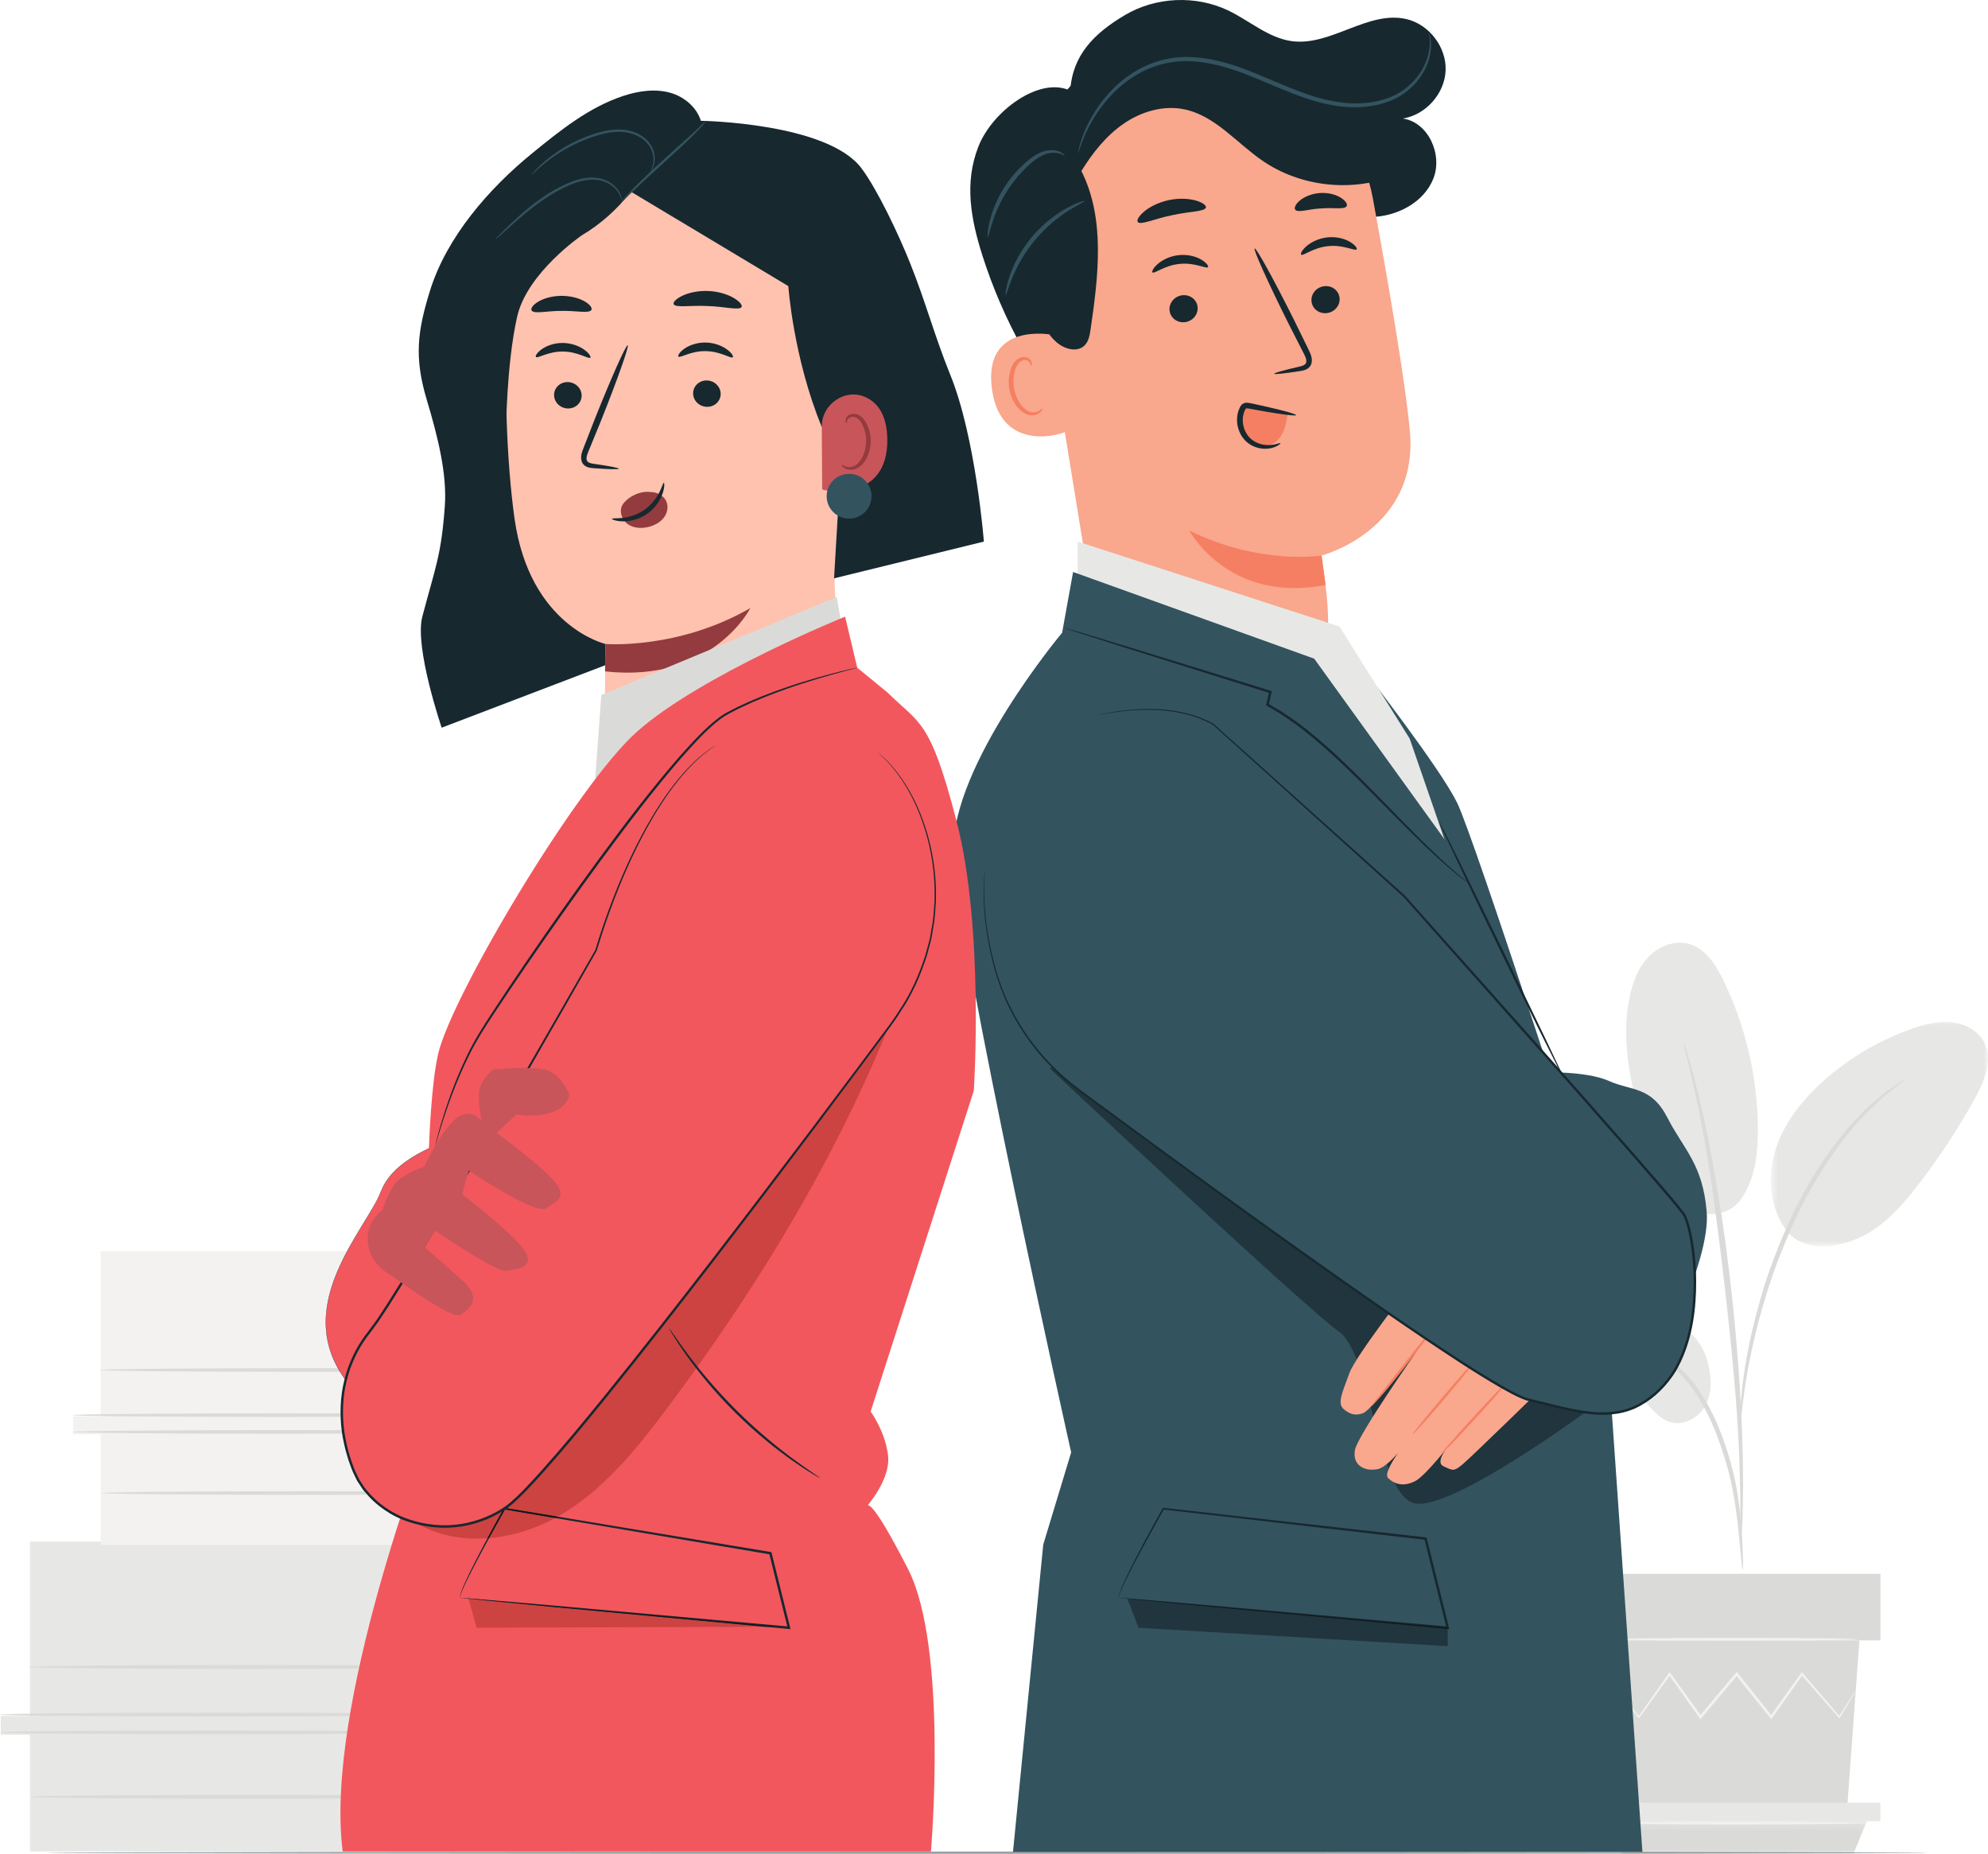 <svg width="222" height="207" viewBox="0 0 222 207" fill="none" xmlns="http://www.w3.org/2000/svg">
<path d="M83.406 41.372H78.899V24.746H83.406V41.372Z" fill="#DADBD8"/>
<path d="M88.224 17.252C88.224 17.342 86.106 17.415 83.493 17.415C80.88 17.415 78.762 17.342 78.762 17.252C78.762 17.16 80.88 17.088 83.493 17.088C86.106 17.088 88.224 17.16 88.224 17.252Z" fill="#DADBD8"/>
<path d="M88.224 15.835C88.224 15.926 86.106 15.999 83.493 15.999C80.88 15.999 78.762 15.926 78.762 15.835C78.762 15.746 80.88 15.672 83.493 15.672C86.106 15.672 88.224 15.746 88.224 15.835Z" fill="#DADBD8"/>
<path d="M3.342 172.114C3.342 172.466 3.342 191.575 3.342 191.575H0.085V193.686H3.342V206.711H64.215V194.86H59.706V192.278H64.215V188.406H66.219V186.646H63.84V172.114H3.342Z" fill="#E7E8E5"/>
<path d="M48.05 172.17V206.493H64.215V194.643H59.706V192.278L64.215 192.358V188.486L66.258 188.488L66.219 186.487L63.84 186.429V172.114L48.05 172.17Z" fill="#DADBD8"/>
<path d="M49.202 193.407C49.202 193.527 38.186 193.622 24.601 193.622C11.012 193.622 0 193.527 0 193.407C0 193.287 11.012 193.192 24.601 193.192C38.186 193.192 49.202 193.287 49.202 193.407Z" fill="#DADBD8"/>
<path d="M49.202 191.43C49.202 191.55 38.186 191.645 24.601 191.645C11.012 191.645 0 191.55 0 191.43C0 191.31 11.012 191.215 24.601 191.215C38.186 191.215 49.202 191.31 49.202 191.43Z" fill="#DADBD8"/>
<path d="M52.362 186.111C52.362 186.228 41.346 186.326 27.761 186.326C14.172 186.326 3.16 186.228 3.16 186.111C3.16 185.991 14.172 185.894 27.761 185.894C41.346 185.894 52.362 185.991 52.362 186.111Z" fill="#DADBD8"/>
<path d="M52.665 200.607C52.665 200.725 41.651 200.822 28.066 200.822C14.476 200.822 3.463 200.725 3.463 200.607C3.463 200.487 14.476 200.392 28.066 200.392C41.651 200.392 52.665 200.487 52.665 200.607Z" fill="#DADBD8"/>
<path d="M11.239 139.689C11.239 140.024 11.239 158.132 11.239 158.132H8.154V160.134H11.239V172.478H68.931V161.246H64.656V158.8H68.931V155.13H70.829V153.462H68.575V139.689H11.239Z" fill="#F3F2F1"/>
<path d="M53.612 139.745V172.271H68.931V161.041H64.657V158.8L68.931 158.877V155.207L70.867 155.209L70.83 153.311L68.575 153.257V139.689L53.612 139.745Z" fill="#DADBD8"/>
<path d="M54.702 159.869C54.702 159.982 44.264 160.073 31.388 160.073C18.509 160.073 8.071 159.982 8.071 159.869C8.071 159.757 18.509 159.664 31.388 159.664C44.264 159.664 54.702 159.757 54.702 159.869Z" fill="#DADBD8"/>
<path d="M54.702 157.996C54.702 158.109 44.264 158.2 31.388 158.2C18.509 158.2 8.071 158.109 8.071 157.996C8.071 157.884 18.509 157.791 31.388 157.791C44.264 157.791 54.702 157.884 54.702 157.996Z" fill="#DADBD8"/>
<path d="M57.698 152.953C57.698 153.067 47.258 153.158 34.384 153.158C21.503 153.158 11.068 153.067 11.068 152.953C11.068 152.842 21.503 152.751 34.384 152.751C47.258 152.751 57.698 152.842 57.698 152.953Z" fill="#DADBD8"/>
<path d="M57.986 166.693C57.986 166.807 47.546 166.898 34.672 166.898C21.791 166.898 11.354 166.807 11.354 166.693C11.354 166.58 21.791 166.489 34.672 166.489C47.546 166.489 57.986 166.58 57.986 166.693Z" fill="#DADBD8"/>
<path d="M187.251 147.725C184.098 146.1 180.382 145.889 176.878 146.466C174.996 146.776 173.034 147.338 171.753 148.748C170.473 150.16 170.23 152.641 171.7 153.853C172.576 154.574 173.797 154.684 174.932 154.671C177.674 154.638 180.718 154.156 182.908 155.804C184.158 156.743 184.989 158.304 186.485 158.767C187.946 159.217 189.597 158.357 190.372 157.04C191.147 155.724 191.172 154.078 190.811 152.593C190.811 152.593 190.43 149.36 187.251 147.725Z" fill="#E7E8E5"/>
<path d="M194.481 133.801C192.552 136.55 188.801 135.641 187.063 133.962C185.324 132.283 184.589 129.852 183.919 127.532C182.392 122.231 180.85 116.672 181.988 111.276C182.328 109.663 182.931 108.053 184.069 106.856C185.204 105.659 186.951 104.948 188.549 105.369C190.441 105.868 191.615 107.714 192.465 109.473C194.962 114.64 196.282 120.366 196.303 126.102C196.313 128.781 195.996 131.588 194.481 133.801Z" fill="#E7E8E5"/>
<mask id="mask0_1_5379" style="mask-type:alpha" maskUnits="userSpaceOnUse" x="197" y="113" width="25" height="27">
<path d="M197.699 113.734H222V139.139H197.699V113.734Z" fill="black"/>
</mask>
<g mask="url(#mask0_1_5379)">
<path d="M199.78 137.745C197.685 135.264 197.287 131.646 198.22 128.539C199.15 125.432 201.257 122.787 203.684 120.629C206.531 118.099 209.876 116.13 213.471 114.869C214.886 114.373 216.378 113.98 217.872 114.123C219.366 114.266 220.869 115.026 221.565 116.352C222.597 118.311 221.608 120.689 220.541 122.628C218.66 126.046 216.507 129.314 214.113 132.395C212.186 134.874 209.979 137.317 207.043 138.438C204.107 139.556 201.056 139.424 199.5 137.394" fill="#E7E8E5"/>
</g>
<path d="M194.612 175.275C194.575 175.277 194.517 174.831 194.438 174.024C194.349 173.117 194.237 171.974 194.104 170.615C193.945 169.18 193.735 167.475 193.335 165.614C192.938 163.76 192.314 161.75 191.514 159.712C190.685 157.686 189.674 155.846 188.493 154.372C187.32 152.891 185.956 151.822 184.674 151.204C183.395 150.574 182.249 150.317 181.458 150.204C180.658 150.123 180.21 150.061 180.21 150.024C180.21 149.989 180.658 149.982 181.48 150.005C182.293 150.059 183.486 150.266 184.833 150.875C186.184 151.473 187.631 152.56 188.862 154.072C190.103 155.575 191.149 157.456 191.993 159.519C192.807 161.593 193.422 163.623 193.802 165.519C194.181 167.411 194.355 169.135 194.469 170.582C194.577 172.029 194.618 173.202 194.639 174.014C194.655 174.822 194.647 175.273 194.612 175.275Z" fill="#DADBD8"/>
<path d="M194.376 172.652C194.357 172.65 194.347 172.451 194.343 172.071C194.345 171.637 194.345 171.087 194.347 170.413C194.351 168.976 194.351 166.894 194.272 164.322C194.146 159.18 193.702 153.646 192.844 145.846C192.034 138.51 190.944 129.974 189.794 124.423C189.547 123.16 189.299 122.023 189.067 121.03C188.843 120.032 188.652 119.174 188.47 118.477C188.31 117.824 188.182 117.29 188.08 116.866C187.997 116.496 187.962 116.3 187.979 116.294C187.995 116.29 188.066 116.476 188.182 116.838C188.308 117.255 188.468 117.78 188.663 118.425C188.876 119.114 189.096 119.97 189.346 120.962C189.608 121.952 189.881 123.085 190.153 124.346C191.288 129.376 192.494 136.406 193.358 144.225C194.218 152.044 194.604 159.162 194.639 164.316C194.668 166.892 194.614 168.98 194.548 170.419C194.506 171.093 194.473 171.641 194.446 172.075C194.417 172.453 194.394 172.652 194.376 172.652Z" fill="#DADBD8"/>
<path d="M194.343 158.922C194.305 158.922 194.312 158.306 194.355 157.192C194.417 156.077 194.571 154.469 194.886 152.499C195.217 150.534 195.683 148.198 196.415 145.664C196.732 144.504 197.476 141.727 199.281 137.576C201.655 131.95 204.884 127.352 207.694 124.506C208.351 123.749 209.086 123.203 209.673 122.67C209.977 122.413 210.245 122.157 210.518 121.954C210.794 121.766 211.049 121.591 211.285 121.427C212.211 120.797 212.727 120.464 212.748 120.493C212.831 120.606 210.678 121.87 207.957 124.756C205.251 127.636 202.111 132.203 199.753 137.781C198.439 140.805 197.523 143.503 196.873 145.794C196.123 148.306 195.623 150.615 195.246 152.561C194.888 154.512 194.68 156.104 194.554 157.206C194.452 158.312 194.378 158.924 194.343 158.922Z" fill="#DADBD8"/>
<path d="M207.642 183.14L206.264 201.986H181.994L180.616 183.14H207.642Z" fill="#DADBD8"/>
<path d="M209.986 175.711V183.14H177.722V175.711H209.986Z" fill="#DADBD8"/>
<path d="M209.986 201.267V203.326H178.254V201.267H209.986Z" fill="#E7E8E5"/>
<mask id="mask1_1_5379" style="mask-type:alpha" maskUnits="userSpaceOnUse" x="179" y="203" width="30" height="4">
<path d="M179.133 203.179H208.84V207H179.133V203.179Z" fill="black"/>
</mask>
<g mask="url(#mask1_1_5379)">
<path d="M206.985 206.95L208.471 203.326H179.41L181.143 206.95H206.985Z" fill="#DADBD8"/>
</g>
<path d="M181.068 189.301C181.062 189.305 181.099 189.363 181.18 189.472C181.275 189.6 181.395 189.758 181.543 189.952C181.887 190.392 182.361 190.998 182.956 191.757L183.018 191.837L183.08 191.755C183.969 190.529 185.156 188.889 186.553 186.962H186.352C187.386 188.42 188.538 190.047 189.773 191.792L189.881 191.943L189.999 191.802C191.261 190.303 192.633 188.676 194.057 186.987L193.822 186.985C193.891 187.072 193.97 187.169 194.044 187.264C195.302 188.838 196.52 190.359 197.67 191.8L197.793 191.951L197.905 191.794C199.133 190.055 200.283 188.432 201.326 186.965L201.127 186.973C202.812 188.889 204.241 190.514 205.34 191.763L205.414 191.848L205.472 191.753C206.026 190.82 206.469 190.078 206.79 189.541C206.929 189.301 207.041 189.106 207.128 188.951C207.203 188.817 207.24 188.747 207.232 188.743C207.225 188.738 207.178 188.802 207.091 188.929C206.993 189.077 206.869 189.264 206.716 189.495C206.38 190.024 205.914 190.752 205.331 191.666L205.464 191.656C204.384 190.392 202.975 188.749 201.318 186.807L201.212 186.685L201.119 186.818C200.07 188.279 198.908 189.894 197.666 191.625L197.898 191.618C196.75 190.177 195.536 188.652 194.28 187.076C194.204 186.981 194.129 186.884 194.059 186.797L193.943 186.652L193.824 186.793C192.405 188.486 191.039 190.115 189.78 191.616L190.007 191.627C188.76 189.89 187.595 188.271 186.553 186.82L186.452 186.679L186.352 186.82C184.984 188.769 183.824 190.425 182.954 191.664L183.078 191.66C182.458 190.92 181.965 190.33 181.607 189.902C181.447 189.716 181.317 189.567 181.213 189.448C181.122 189.346 181.072 189.295 181.068 189.301Z" fill="#F3F2F1"/>
<path d="M180.279 183.016C180.279 183.098 186.358 183.167 193.86 183.167C201.361 183.167 207.439 183.098 207.439 183.016C207.439 182.933 201.361 182.865 193.86 182.865C186.358 182.865 180.279 182.933 180.279 183.016Z" fill="#F3F2F1"/>
<path d="M179.052 203.529C179.052 203.611 185.662 203.68 193.812 203.68C201.964 203.68 208.572 203.611 208.572 203.529C208.572 203.444 201.964 203.378 193.812 203.378C185.662 203.378 179.052 203.444 179.052 203.529Z" fill="#F3F2F1"/>
<mask id="mask2_1_5379" style="mask-type:alpha" maskUnits="userSpaceOnUse" x="5" y="206" width="211" height="1">
<path d="M5.135 206.355H215.736V207H5.135V206.355Z" fill="black"/>
</mask>
<g mask="url(#mask2_1_5379)">
<path d="M215.309 206.864C215.309 206.938 168.264 207 110.245 207C52.205 207 5.17 206.938 5.17 206.864C5.17 206.787 52.205 206.725 110.245 206.725C168.264 206.725 215.309 206.787 215.309 206.864Z" fill="#17282F"/>
</g>
<path d="M119.518 10.131C119.746 6.154 122.197 3.708 125.631 1.678C129.067 -0.355 133.52 -0.555 137.125 1.157C139.537 2.302 141.647 4.258 144.295 4.599C148.657 5.159 152.785 1.128 157.066 2.134C159.598 2.732 161.53 5.26 161.432 7.855C161.335 10.45 159.221 12.829 156.65 13.232C159.505 13.646 161.121 17.249 160.067 19.931C159.01 22.61 156.013 24.165 153.127 24.227C150.242 24.289 147.47 23.115 144.973 21.67C142.478 20.224 140.147 18.486 137.544 17.243C134.941 16.001 131.947 15.273 129.158 16.015C125.382 17.016 122.707 20.574 121.723 24.345C120.738 28.118 121.163 32.102 121.748 35.956C122.336 39.809 123.08 43.696 122.713 47.577C122.67 48.033 122.568 48.554 122.166 48.776C121.586 49.094 120.921 48.548 120.494 48.042C115.67 42.338 111.986 35.676 109.716 28.562C108.399 24.432 107.671 20.41 109.254 16.373C110.835 12.333 116.165 8.49 119.518 10.131Z" fill="#17282F"/>
<path d="M115.842 29.352L122.224 68.644C123.416 75.979 128.196 83.07 139.736 80.662C149.591 77.817 148.86 70.744 147.575 62.024C147.575 62.024 147.608 62.361 147.575 62.024C147.575 62.024 158.417 59.21 157.445 48.209C156.977 42.894 155.116 32.025 153.319 22.209C151.39 11.669 141.659 4.382 130.973 5.455L129.91 5.56C118.521 7.377 113.705 18.043 115.842 29.352Z" fill="#F9A78D"/>
<path d="M147.575 62.024C147.575 62.024 140.677 63.126 132.813 59.233C132.813 59.233 137.136 67.405 148.025 65.313L147.575 62.024Z" fill="#F57F62"/>
<path d="M149.583 33.214C149.697 34.039 149.088 34.816 148.226 34.949C147.366 35.081 146.576 34.523 146.463 33.698C146.351 32.871 146.958 32.094 147.82 31.961C148.68 31.827 149.471 32.389 149.583 33.214Z" fill="#17282F"/>
<path d="M151.496 27.839C151.322 28.064 150.043 27.303 148.35 27.477C146.659 27.628 145.505 28.62 145.3 28.432C145.201 28.349 145.362 27.961 145.864 27.514C146.357 27.07 147.225 26.598 148.28 26.497C149.335 26.396 150.261 26.693 150.81 27.038C151.37 27.386 151.585 27.737 151.496 27.839Z" fill="#17282F"/>
<path d="M133.729 34.225C133.843 35.052 133.236 35.827 132.374 35.96C131.514 36.094 130.722 35.534 130.61 34.709C130.498 33.884 131.105 33.107 131.965 32.972C132.827 32.84 133.617 33.4 133.729 34.225Z" fill="#17282F"/>
<path d="M134.895 29.824C134.721 30.047 133.439 29.288 131.75 29.462C130.057 29.611 128.903 30.603 128.698 30.415C128.598 30.334 128.758 29.944 129.261 29.497C129.754 29.052 130.625 28.581 131.679 28.48C132.732 28.381 133.658 28.678 134.21 29.023C134.767 29.369 134.982 29.722 134.895 29.824Z" fill="#17282F"/>
<path d="M142.299 41.728C142.281 41.631 143.315 41.345 144.997 40.957C145.424 40.868 145.826 40.742 145.868 40.44C145.938 40.119 145.71 39.673 145.451 39.191C144.939 38.188 144.405 37.138 143.843 36.036C141.597 31.542 139.925 27.826 140.107 27.74C140.289 27.651 142.258 31.221 144.502 35.718C145.045 36.828 145.565 37.885 146.061 38.898C146.272 39.371 146.61 39.898 146.454 40.566C146.371 40.901 146.077 41.166 145.808 41.269C145.54 41.38 145.296 41.41 145.085 41.443C143.379 41.707 142.316 41.823 142.299 41.728Z" fill="#17282F"/>
<path d="M134.666 23.162C134.545 23.638 132.834 23.59 130.874 24.029C128.903 24.428 127.359 25.168 127.054 24.783C126.918 24.597 127.154 24.138 127.757 23.628C128.354 23.119 129.334 22.596 130.513 22.344C131.692 22.094 132.801 22.174 133.555 22.393C134.313 22.615 134.715 22.937 134.666 23.162Z" fill="#17282F"/>
<path d="M150.383 23.015C150.124 23.429 148.918 23.148 147.515 23.27C146.106 23.342 144.952 23.787 144.639 23.415C144.498 23.23 144.645 22.827 145.128 22.412C145.602 22 146.429 21.618 147.395 21.552C148.361 21.486 149.231 21.748 149.757 22.093C150.292 22.437 150.495 22.815 150.383 23.015Z" fill="#17282F"/>
<path d="M117.56 37.396C117.365 37.332 109.77 35.922 110.767 43.408C111.764 50.895 119.093 48.352 119.076 48.135C119.062 47.92 117.56 37.396 117.56 37.396Z" fill="#F9A78D"/>
<path d="M116.407 45.602C116.37 45.583 116.287 45.712 116.08 45.842C115.879 45.97 115.516 46.086 115.106 45.993C114.275 45.807 113.44 44.639 113.225 43.295C113.115 42.617 113.171 41.949 113.341 41.378C113.498 40.801 113.801 40.371 114.19 40.247C114.576 40.103 114.891 40.305 115.009 40.504C115.137 40.698 115.11 40.855 115.152 40.861C115.177 40.878 115.297 40.715 115.195 40.415C115.143 40.27 115.031 40.105 114.837 39.985C114.638 39.863 114.362 39.822 114.089 39.89C113.515 40.005 113.065 40.605 112.878 41.231C112.659 41.862 112.578 42.617 112.702 43.377C112.951 44.88 113.915 46.189 115.04 46.359C115.587 46.425 116.005 46.208 116.208 46.001C116.418 45.786 116.434 45.612 116.407 45.602Z" fill="#F57F62"/>
<path d="M152.42 11.967C151.222 9.906 149.303 8.355 147.262 7.117C142.865 4.448 137.654 3.034 132.525 3.468C127.398 3.904 122.394 6.255 119.047 10.156C116.37 13.278 114.82 17.276 114.323 21.355C113.83 25.432 114.352 29.594 115.479 33.545C115.974 35.28 116.642 37.064 118.015 38.236C118.873 38.97 120.26 39.369 121.082 38.598C121.567 38.143 121.687 37.434 121.785 36.776C122.649 30.835 123.449 24.461 120.759 19.09C122.008 17.074 123.511 15.164 125.465 13.816C127.421 12.468 129.881 11.729 132.21 12.197C135.67 12.889 138.066 15.941 140.973 17.938C145.128 20.793 150.7 21.469 155.421 19.695L152.42 11.967Z" fill="#17282F"/>
<path d="M143.789 46.288C143.667 46.993 143.543 47.709 143.228 48.352C142.911 48.993 142.37 49.563 141.676 49.741C140.936 49.933 140.124 49.642 139.579 49.111C139.03 48.577 138.727 47.835 138.605 47.082C138.493 46.402 138.634 45.534 139.289 45.313C139.56 45.222 139.858 45.273 140.14 45.323C141.417 45.554 142.693 45.784 143.97 46.016" fill="#F57F62"/>
<path d="M142.987 49.478C142.946 49.371 142.237 49.846 141.056 49.64C140.484 49.536 139.819 49.239 139.363 48.647C138.909 48.062 138.661 47.194 138.833 46.352C138.872 46.144 138.951 45.943 139.032 45.763C139.139 45.587 139.116 45.6 139.272 45.59C139.425 45.6 139.68 45.66 139.885 45.693C140.099 45.732 140.308 45.772 140.513 45.809C141.332 45.956 142.073 46.08 142.695 46.173C143.941 46.363 144.72 46.437 144.736 46.35C144.755 46.264 144.007 46.032 142.784 45.728C142.173 45.577 141.441 45.408 140.629 45.228C140.426 45.182 140.217 45.139 140.005 45.091C139.782 45.05 139.606 44.992 139.305 44.961C139.16 44.951 138.959 44.971 138.785 45.087C138.615 45.201 138.524 45.352 138.46 45.474C138.346 45.716 138.252 45.962 138.203 46.224C137.991 47.275 138.315 48.316 138.901 49.019C139.502 49.735 140.333 50.035 140.996 50.088C141.671 50.152 142.208 49.991 142.538 49.83C142.869 49.664 143.008 49.511 142.987 49.478Z" fill="#17282F"/>
<path d="M159.579 3.664C159.596 3.66 159.646 3.827 159.727 4.156C159.778 4.487 159.857 4.989 159.776 5.632C159.654 6.9 158.912 8.791 157.056 10.232C155.209 11.694 152.289 12.281 149.283 11.822C146.235 11.407 143.188 9.947 140.003 8.638C136.835 7.33 133.553 6.447 130.625 6.982C127.697 7.479 125.428 9.159 123.934 10.803C122.419 12.463 121.569 14.115 121.076 15.269C120.595 16.437 120.427 17.121 120.378 17.109C120.363 17.105 120.394 16.931 120.473 16.604C120.539 16.273 120.691 15.804 120.898 15.198C121.343 14.009 122.158 12.304 123.677 10.571C125.171 8.86 127.489 7.084 130.546 6.538C133.609 5.955 136.993 6.865 140.188 8.184C143.4 9.505 146.396 10.952 149.349 11.376C152.269 11.845 155.066 11.309 156.844 9.955C158.647 8.616 159.412 6.823 159.588 5.608C159.776 4.365 159.513 3.67 159.579 3.664Z" fill="#33535F"/>
<path d="M110.307 26.472C110.253 26.466 110.255 25.656 110.599 24.403C110.928 23.152 111.643 21.465 112.876 19.894C113.483 19.106 114.165 18.438 114.828 17.888C115.491 17.336 116.213 16.931 116.886 16.809C117.559 16.683 118.121 16.817 118.453 16.987C118.79 17.161 118.915 17.334 118.896 17.355C118.875 17.427 118.177 16.838 116.963 17.148C115.782 17.45 114.457 18.715 113.262 20.196C112.076 21.709 111.337 23.311 110.931 24.504C110.51 25.699 110.388 26.485 110.307 26.472Z" fill="#33535F"/>
<path d="M112.294 32.953C112.242 32.943 112.311 32.133 112.721 30.89C113.125 29.652 113.937 28 115.224 26.46C116.517 24.924 118.001 23.834 119.153 23.218C120.305 22.596 121.093 22.385 121.111 22.434C121.142 22.511 120.409 22.834 119.329 23.516C118.25 24.194 116.853 25.288 115.601 26.774C114.356 28.267 113.525 29.832 113.046 31.012C112.563 32.193 112.375 32.97 112.294 32.953Z" fill="#33535F"/>
<path d="M152.723 75.35C152.723 75.35 160.769 85.706 162.704 89.597C164.638 93.488 178.515 136.472 178.515 136.472L172.498 138.994L152.723 75.35Z" fill="#33535F"/>
<path d="M120.343 65.654V60.465L149.583 69.948L157.416 82.458L163.454 99.928L146.527 74.55L120.343 65.654Z" fill="#E7E8E5"/>
<path d="M118.606 70.645C118.606 70.645 106.2 85.452 106.469 95.076C106.732 104.555 119.617 162.155 119.617 162.155L116.499 172.449L113.121 206.756H183.408L178.515 136.472C177.734 136.424 163.104 96.19 163.104 96.19L146.757 73.539L119.833 63.86L118.606 70.645Z" fill="#33535F"/>
<path d="M172.166 119.73C172.166 119.73 177.083 119.535 179.651 120.679C182.216 121.822 184.388 121.251 186.205 124.795C188.02 128.339 190.142 129.939 190.588 135.312C191.033 140.685 185.217 153.127 181.377 154.876C177.537 156.625 172.166 119.73 172.166 119.73Z" fill="#33535F"/>
<path d="M158.473 167.891C158.405 167.891 158.338 167.888 158.276 167.884C153.773 167.576 153.232 151.299 149.575 148.725C145.92 146.154 117.185 119.242 117.185 119.242L134.139 116.796L177.369 157.427C177.369 157.427 163.187 167.891 158.473 167.891Z" fill="#20353D"/>
<path d="M157.65 143.338C157.65 143.338 151.401 151.318 150.684 153.317C149.969 155.316 149.275 156.646 150.037 157.313C150.802 157.979 151.465 158.06 152.227 157.77C153.247 157.382 158.27 150.77 158.27 150.77C158.27 150.77 151.608 160.251 151.305 161.887C151.001 163.532 152.306 164.316 153.833 164.028C155.361 163.743 158.27 159.459 158.27 159.459C158.27 159.459 154.148 164.221 155.017 165.029C155.887 165.84 156.888 165.935 158.034 165.362C159.18 164.791 162.089 161.031 162.089 161.031C162.089 161.031 160.085 163.173 161.183 163.696C162.282 164.221 162.375 164.277 163.33 163.487C164.285 162.697 172.709 154.469 172.709 154.469L167.388 150.84L157.65 143.338Z" fill="#F9A78D"/>
<path d="M160.214 148.213C160.243 148.24 159.855 148.74 159.231 149.55C158.558 150.427 157.721 151.514 156.794 152.716C155.837 153.95 154.94 155.048 154.264 155.819C153.591 156.59 153.145 157.041 153.116 157.018C153.087 156.991 153.481 156.495 154.115 155.693C154.797 154.822 155.642 153.741 156.577 152.546C157.534 151.314 158.415 150.206 159.08 149.426C159.743 148.647 160.184 148.19 160.214 148.213Z" fill="#F57F62"/>
<path d="M164.638 152.035C164.696 152.085 163.204 153.937 161.306 156.172C159.408 158.409 157.822 160.181 157.764 160.131C157.706 160.082 159.196 158.229 161.094 155.994C162.992 153.76 164.58 151.988 164.638 152.035Z" fill="#F57F62"/>
<path d="M168.187 154.432C168.243 154.483 166.681 156.278 164.696 158.44C162.711 160.603 161.057 162.315 161.001 162.263C160.945 162.211 162.507 160.417 164.493 158.254C166.476 156.092 168.131 154.38 168.187 154.432Z" fill="#F57F62"/>
<path d="M122.409 79.861C126.443 79.007 131.572 78.652 135.472 80.858L156.794 100.048C156.794 100.048 186.843 133.685 188.024 135.56C189.206 137.435 190.789 148.504 186.234 154.146C181.682 159.786 176.571 157.617 170.726 156.288C166.103 155.236 133.791 131.549 120.508 121.71C115.916 118.309 112.545 113.49 111.067 107.976C110.183 104.67 109.598 100.835 109.998 97.04" fill="#33535F"/>
<path d="M109.998 97.04C109.998 97.04 109.992 97.228 109.963 97.592C109.938 97.958 109.909 98.501 109.901 99.215C109.892 100.639 109.996 102.752 110.526 105.411C110.798 106.736 111.146 108.206 111.693 109.759C112.236 111.313 113.009 112.936 114.018 114.574C115.04 116.201 116.312 117.832 117.878 119.349C119.422 120.896 121.343 122.194 123.289 123.645C131.116 129.399 140.449 136.232 150.959 143.613C153.589 145.455 156.295 147.328 159.082 149.205C161.873 151.074 164.731 152.98 167.75 154.727C168.51 155.149 169.273 155.585 170.077 155.918C170.473 156.092 170.883 156.189 171.322 156.29L172.62 156.602C174.344 157.03 176.082 157.471 177.866 157.638C179.636 157.791 181.499 157.595 183.072 156.693C184.645 155.825 185.967 154.471 186.92 152.92C188.451 150.274 189.015 147.2 189.116 144.223C189.172 142.726 189.114 141.231 188.934 139.763C188.843 139.029 188.723 138.303 188.567 137.586C188.385 136.885 188.234 136.145 187.854 135.56C186.982 134.417 186 133.313 185.067 132.215C184.118 131.123 183.177 130.038 182.245 128.963C180.365 126.823 178.517 124.718 176.704 122.653C169.406 114.429 162.665 106.831 156.711 100.122L156.722 100.131C147.909 92.175 140.642 85.613 135.428 80.908L135.438 80.916C133.546 79.855 131.619 79.483 129.978 79.326C128.326 79.181 126.922 79.262 125.8 79.363C124.677 79.473 123.83 79.613 123.264 79.71C122.984 79.762 122.773 79.799 122.624 79.828C122.481 79.853 122.408 79.862 122.408 79.862C122.408 79.862 122.692 79.791 123.258 79.675C123.822 79.568 124.667 79.415 125.792 79.295C126.917 79.181 128.324 79.09 129.986 79.225C131.638 79.374 133.584 79.737 135.505 80.802L135.511 80.804L135.515 80.81C140.743 85.501 148.029 92.039 156.867 99.967L156.875 99.975C162.855 106.662 169.617 114.243 176.899 122.481C178.714 124.547 180.564 126.649 182.446 128.789C183.38 129.864 184.321 130.948 185.27 132.039C186.213 133.147 187.175 134.22 188.082 135.411C188.196 135.56 188.26 135.75 188.352 135.916C188.426 136.091 188.478 136.269 188.542 136.447C188.662 136.803 188.741 137.164 188.834 137.526C188.992 138.254 189.114 138.99 189.205 139.73C189.39 141.214 189.448 142.72 189.392 144.231C189.288 147.239 188.723 150.35 187.156 153.063C186.174 154.659 184.835 156.032 183.202 156.933C181.576 157.868 179.644 158.068 177.844 157.913C176.026 157.741 174.277 157.293 172.553 156.867L171.26 156.555C170.84 156.458 170.386 156.35 169.973 156.168C169.147 155.825 168.382 155.387 167.615 154.961C164.584 153.205 161.728 151.295 158.935 149.422C156.146 147.543 153.441 145.666 150.812 143.821C140.308 136.426 130.985 129.575 123.173 123.803C121.235 122.349 119.308 121.038 117.756 119.475C116.183 117.943 114.907 116.296 113.887 114.654C112.878 113.004 112.107 111.369 111.569 109.802C111.026 108.237 110.686 106.763 110.421 105.431C109.907 102.76 109.82 100.641 109.845 99.213C109.88 97.784 109.998 97.04 109.998 97.04Z" fill="#17282F"/>
<path d="M164.057 98.654C164.053 98.659 164.012 98.634 163.935 98.578C163.846 98.512 163.734 98.429 163.597 98.326C163.305 98.096 162.851 97.786 162.321 97.323C161.225 96.434 159.72 95.053 157.922 93.289C156.123 91.526 154.045 89.365 151.682 87.025C150.491 85.863 149.241 84.643 147.88 83.457C146.523 82.264 145.076 81.071 143.476 80.023C142.832 79.558 142.132 79.202 141.477 78.805L141.386 78.749L141.406 78.652C141.518 78.17 141.626 77.695 141.732 77.23L141.825 77.389C135.351 75.356 129.628 73.558 125.498 72.261C123.461 71.61 121.82 71.083 120.664 70.715C120.115 70.533 119.682 70.388 119.367 70.285C119.23 70.237 119.12 70.198 119.031 70.167C118.956 70.14 118.919 70.124 118.919 70.12C118.921 70.116 118.96 70.124 119.039 70.142C119.13 70.167 119.242 70.198 119.381 70.236C119.7 70.329 120.137 70.457 120.695 70.62C121.855 70.972 123.505 71.47 125.552 72.088C129.688 73.364 135.422 75.129 141.906 77.128L142.028 77.165L141.999 77.29C141.893 77.755 141.786 78.23 141.676 78.712L141.607 78.561C142.268 78.964 142.981 79.324 143.63 79.791C145.244 80.852 146.699 82.053 148.058 83.254C149.426 84.449 150.673 85.677 151.861 86.843C154.217 89.198 156.281 91.373 158.061 93.151C159.839 94.931 161.318 96.331 162.389 97.242C162.909 97.716 163.351 98.038 163.631 98.282C163.761 98.394 163.869 98.483 163.954 98.555C164.024 98.617 164.06 98.652 164.057 98.654Z" fill="#17282F"/>
<path d="M174.609 120.321C174.599 120.356 174.377 119.947 174.01 119.238C173.631 118.487 173.111 117.458 172.475 116.197C171.19 113.623 169.439 110.056 167.52 106.11C165.603 102.161 163.883 98.58 162.653 95.979C162.054 94.702 161.565 93.655 161.208 92.895C161.053 92.549 160.929 92.27 160.829 92.049C160.744 91.855 160.705 91.751 160.713 91.747C160.723 91.743 160.779 91.838 160.879 92.026C160.991 92.239 161.132 92.512 161.306 92.847C161.681 93.6 162.197 94.633 162.829 95.894C164.107 98.508 165.846 102.062 167.769 105.99C169.669 109.928 171.387 113.492 172.649 116.112C173.254 117.387 173.747 118.431 174.106 119.19C174.443 119.914 174.632 120.338 174.609 120.321Z" fill="#17282F"/>
<path d="M124.937 178.383C124.941 178.379 125.005 178.383 125.127 178.391C125.264 178.399 125.446 178.412 125.676 178.43C126.168 178.47 126.872 178.527 127.776 178.6C129.607 178.759 132.245 178.984 135.532 179.268C142.111 179.855 151.276 180.671 161.679 181.598L161.534 181.765C160.991 179.582 160.423 177.297 159.845 174.969C159.58 173.903 159.318 172.846 159.061 171.812L159.18 171.918C147.495 170.564 137.111 169.362 129.9 168.527L129.991 168.482C128.271 171.521 126.947 173.975 126.08 175.681C125.649 176.532 125.334 177.2 125.148 177.663C125.053 177.893 124.991 178.07 124.964 178.195C124.928 178.319 124.945 178.376 124.937 178.383C124.918 178.391 124.91 178.108 125.1 177.645C125.272 177.173 125.573 176.497 125.991 175.635C126.831 173.913 128.132 171.446 129.831 168.391L129.86 168.339L129.922 168.345C137.136 169.158 147.521 170.328 159.211 171.643L159.306 171.655L159.329 171.748C159.586 172.78 159.849 173.836 160.112 174.903C160.69 177.231 161.256 179.516 161.799 181.701L161.844 181.887L161.654 181.868C151.227 180.895 142.036 180.039 135.441 179.423C132.169 179.106 129.541 178.854 127.715 178.678C126.824 178.587 126.13 178.517 125.645 178.467C125.419 178.443 125.243 178.424 125.113 178.41C124.993 178.395 124.935 178.387 124.937 178.383Z" fill="#17282F"/>
<path d="M161.666 183.787L127.145 181.732L125.898 178.494C126.362 178.54 126.969 178.602 127.715 178.678C129.541 178.854 132.168 179.106 135.44 179.422C142.036 180.039 151.226 180.894 161.654 181.868H161.666V183.787Z" fill="#20353D"/>
<path d="M161.666 181.868H161.654C151.227 180.895 142.036 180.039 135.441 179.423C132.169 179.106 129.541 178.854 127.715 178.678C126.97 178.602 126.362 178.54 125.898 178.494L125.89 178.469L161.666 181.732V181.868Z" fill="#0F191D"/>
<path d="M78.424 14.349C78.318 12.507 76.785 10.964 75.024 10.411C73.26 9.856 71.333 10.136 69.58 10.716C65.755 11.982 62.541 14.576 59.418 17.121C54.575 21.066 49.873 26.483 48.023 32.441C46.63 36.929 46.226 39.861 47.656 44.633C48.924 48.854 49.925 52.95 49.675 56.479C49.277 62.063 48.597 63.376 47.159 68.855C46.262 72.282 49.322 81.243 49.322 81.243L68.679 73.854C75.589 70.614 90.466 64.569 90.466 64.569L78.424 14.349Z" fill="#17282F"/>
<path d="M67.541 79.83C67.57 75.135 67.618 71.865 67.614 71.898C67.614 71.898 59.163 69.952 57.462 57.926C56.614 51.943 56.173 42.435 56.815 34.448C57.393 27.26 62.325 18.513 69.497 19.393L91.841 25.439C94.022 25.705 94.751 27.56 94.67 29.749L94.834 30.777L93.197 65.112L93.901 79.717C93.615 86.242 87.146 92.173 80.606 92.473C73.37 92.803 67.495 87.058 67.541 79.83Z" fill="#FEC2AF"/>
<path d="M61.876 44.023C61.832 44.835 62.485 45.54 63.335 45.6C64.182 45.662 64.905 45.054 64.949 44.242C64.99 43.429 64.338 42.722 63.49 42.662C62.641 42.602 61.917 43.212 61.876 44.023Z" fill="#17282F"/>
<path d="M59.847 39.855C60.033 40.059 61.217 39.216 62.877 39.249C64.534 39.259 65.738 40.132 65.921 39.931C66.012 39.844 65.823 39.478 65.299 39.084C64.783 38.691 63.9 38.302 62.866 38.29C61.832 38.277 60.958 38.643 60.45 39.023C59.934 39.404 59.754 39.764 59.847 39.855Z" fill="#17282F"/>
<path d="M77.402 43.841C77.359 44.653 78.014 45.358 78.863 45.418C79.711 45.478 80.432 44.87 80.475 44.058C80.519 43.247 79.864 42.54 79.017 42.48C78.169 42.42 77.446 43.03 77.402 43.841Z" fill="#17282F"/>
<path d="M75.759 39.809C75.948 40.012 77.133 39.17 78.791 39.203C80.449 39.212 81.65 40.084 81.835 39.886C81.924 39.797 81.737 39.431 81.213 39.036C80.697 38.643 79.814 38.256 78.781 38.242C77.746 38.232 76.87 38.595 76.364 38.974C75.848 39.356 75.668 39.716 75.759 39.809Z" fill="#17282F"/>
<path d="M69.097 52.33C69.108 52.234 68.08 52.04 66.412 51.798C65.989 51.746 65.589 51.656 65.523 51.366C65.427 51.058 65.614 50.605 65.827 50.117C66.242 49.102 66.679 48.038 67.135 46.921C68.954 42.367 70.278 38.62 70.094 38.55C69.909 38.478 68.287 42.11 66.468 46.663C66.028 47.785 65.61 48.856 65.212 49.882C65.042 50.359 64.758 50.899 64.963 51.536C65.071 51.854 65.378 52.088 65.649 52.166C65.918 52.253 66.157 52.261 66.366 52.278C68.047 52.398 69.091 52.423 69.097 52.33Z" fill="#17282F"/>
<path d="M67.614 71.898C67.614 71.898 75.695 72.557 83.791 67.889C83.791 67.889 79.582 76.287 67.568 74.958L67.614 71.898Z" fill="#933B3E"/>
<path d="M75.227 33.956C75.422 34.392 77.059 34.068 79.017 34.167C80.979 34.229 82.583 34.69 82.813 34.27C82.915 34.07 82.614 33.667 81.951 33.274C81.292 32.883 80.262 32.538 79.087 32.488C77.912 32.441 76.858 32.699 76.17 33.034C75.478 33.369 75.142 33.747 75.227 33.956Z" fill="#17282F"/>
<path d="M59.381 34.688C59.719 35.069 61.078 34.703 62.705 34.711C64.331 34.674 65.703 35.017 66.026 34.628C66.169 34.44 65.958 34.06 65.363 33.694C64.777 33.328 63.791 33.022 62.672 33.03C61.555 33.041 60.581 33.365 60.009 33.741C59.426 34.118 59.232 34.502 59.381 34.688Z" fill="#17282F"/>
<path d="M69.491 56.408C69.866 55.716 71.246 54.73 72.709 54.939L72.825 54.941C73.515 54.992 74.199 55.412 74.441 56.057C74.665 56.648 74.491 57.343 74.097 57.837C73.702 58.331 73.113 58.641 72.502 58.807C71.712 59.022 70.817 58.999 70.139 58.542C69.464 58.087 69.103 57.126 69.491 56.408Z" fill="#933B3E"/>
<path d="M74.135 53.901C74.052 53.888 73.952 54.318 73.644 54.934C73.343 55.546 72.792 56.342 71.945 56.931C71.097 57.519 70.158 57.756 69.477 57.825C68.793 57.899 68.351 57.843 68.335 57.924C68.318 57.988 68.745 58.182 69.491 58.207C70.229 58.234 71.298 58.035 72.253 57.374C73.209 56.71 73.768 55.78 73.998 55.081C74.234 54.374 74.199 53.907 74.135 53.901Z" fill="#17282F"/>
<path d="M56.509 48.298L54.016 38.242C51.78 35.162 53.527 30.138 55.114 26.677C56.699 23.218 59.723 20.57 63.088 18.781C66.453 16.991 70.171 15.982 73.874 15.07C72.5 19.552 69.039 23.882 64.988 26.259C64.988 26.259 58.85 30.442 57.744 35.379C56.533 40.773 56.509 48.298 56.509 48.298Z" fill="#17282F"/>
<path d="M70.492 21.423L88.033 31.942C88.033 31.942 88.576 39.914 91.771 47.68C95.008 44.918 97.007 50.239 97.979 46.15C98.029 45.935 97.088 54.732 93.698 55.007L93.141 64.569L109.87 60.465C109.87 60.465 108.97 48.871 106.115 41.837C104.341 37.462 103.4 33.797 101.647 29.414C100.321 26.096 97.965 21.138 96.193 18.779C92.391 13.71 78.32 13.487 78.32 13.487C72.116 14.946 76.292 14.249 71.07 17.896L69.286 22.68" fill="#17282F"/>
<path d="M91.769 47.614C91.757 45.085 94.467 43.249 96.769 44.391C98.033 45.017 99.049 46.359 99.086 49.04C99.186 56.193 91.829 54.825 91.813 54.62C91.804 54.492 91.784 50.572 91.769 47.614Z" fill="#C8555A"/>
<path d="M94.007 51.877C94.04 51.854 94.138 51.962 94.353 52.057C94.564 52.148 94.925 52.205 95.304 52.061C96.073 51.773 96.707 50.564 96.724 49.274C96.734 48.623 96.587 48.004 96.342 47.496C96.112 46.975 95.762 46.615 95.373 46.553C94.985 46.47 94.712 46.702 94.627 46.904C94.531 47.107 94.579 47.25 94.54 47.262C94.521 47.279 94.382 47.144 94.438 46.847C94.465 46.706 94.548 46.535 94.718 46.396C94.892 46.253 95.149 46.179 95.42 46.204C95.984 46.233 96.498 46.733 96.765 47.293C97.061 47.856 97.244 48.548 97.234 49.28C97.207 50.723 96.471 52.081 95.418 52.396C94.906 52.534 94.475 52.389 94.252 52.224C94.024 52.05 93.982 51.891 94.007 51.877Z" fill="#933B3E"/>
<path d="M78.853 13.468C78.868 13.478 78.764 13.633 78.55 13.898C78.333 14.156 78.003 14.518 77.579 14.944C76.727 15.798 75.502 16.923 74.145 18.155C72.786 19.389 71.565 20.512 70.699 21.343C69.831 22.172 69.317 22.707 69.286 22.68C69.271 22.668 69.383 22.519 69.601 22.259C69.814 21.998 70.144 21.641 70.56 21.204C71.395 20.336 72.599 19.187 73.959 17.952C75.291 16.747 76.497 15.658 77.442 14.804C78.333 13.997 78.822 13.443 78.853 13.468Z" fill="#33535F"/>
<path d="M59.341 19.53C59.329 19.52 59.488 19.317 59.807 18.978C60.124 18.639 60.611 18.17 61.264 17.651C62.563 16.615 64.58 15.393 67.06 14.738C68.293 14.411 69.576 14.33 70.655 14.692C71.733 15.031 72.558 15.773 72.887 16.572C73.225 17.367 73.146 18.101 72.989 18.542C72.912 18.767 72.815 18.924 72.744 19.026C72.67 19.125 72.626 19.172 72.62 19.166C72.593 19.152 72.767 18.949 72.885 18.509C73.005 18.081 73.047 17.386 72.709 16.652C72.379 15.922 71.602 15.242 70.579 14.934C69.557 14.605 68.335 14.686 67.131 15.004C64.698 15.649 62.698 16.822 61.384 17.806C60.064 18.796 59.379 19.569 59.341 19.53Z" fill="#33535F"/>
<path d="M55.325 26.726C55.313 26.712 55.477 26.53 55.785 26.212C56.094 25.893 56.546 25.44 57.122 24.895C58.274 23.815 59.915 22.323 62.045 21.128C63.111 20.549 64.188 20.065 65.251 19.893C66.304 19.707 67.321 19.885 68.022 20.309C68.728 20.723 69.126 21.289 69.294 21.705C69.375 21.918 69.414 22.087 69.429 22.205C69.439 22.323 69.441 22.385 69.431 22.385C69.404 22.389 69.381 22.141 69.197 21.748C69.006 21.366 68.606 20.849 67.924 20.479C67.251 20.1 66.304 19.953 65.293 20.144C64.279 20.319 63.231 20.799 62.178 21.37C60.085 22.544 58.438 23.997 57.255 25.037C56.697 25.538 56.229 25.957 55.86 26.288C55.528 26.584 55.34 26.739 55.325 26.726Z" fill="#33535F"/>
<path d="M97.323 55.317C97.37 56.696 96.288 57.854 94.904 57.901C93.52 57.949 92.362 56.867 92.314 55.486C92.266 54.108 93.35 52.95 94.732 52.902C96.117 52.855 97.277 53.936 97.323 55.317Z" fill="#33535F"/>
<path d="M51.367 126.809C50.767 127.208 44.152 128.808 42.55 133.007C40.946 137.208 32.436 145.744 38.594 154.074L51.367 147.005V126.809Z" fill="#F2575D"/>
<path d="M51.355 126.831C51.229 126.906 50.922 127.018 50.508 127.168C48.52 127.892 43.87 129.587 42.561 133.013C42.198 133.964 41.485 135.13 40.661 136.48C39.276 138.744 37.554 141.562 36.796 144.58C36.382 146.236 36.292 147.764 36.525 149.249C36.788 150.931 37.486 152.55 38.599 154.057L51.355 146.999V126.831ZM38.59 154.091L38.584 154.082C37.465 152.569 36.763 150.944 36.498 149.253C36.266 147.764 36.355 146.234 36.771 144.574C37.529 141.552 39.254 138.732 40.638 136.466C41.462 135.118 42.175 133.952 42.538 133.003C43.85 129.565 48.508 127.869 50.499 127.144C50.937 126.984 51.254 126.871 51.361 126.798L51.382 126.784V147.014L51.376 147.018L38.59 154.091Z" fill="#17282F"/>
<path d="M66.101 91.999L67.147 77.589L93.439 66.644L94.372 72.022L76.462 81.114L66.101 91.999Z" fill="#DADBD8"/>
<path d="M94.372 68.848C94.372 68.848 78.267 75.35 71.122 81.699C64.404 87.674 50.433 111.212 48.937 117.631C47.441 124.051 47.735 141.812 47.735 141.812C47.735 141.812 47.698 160.133 47.698 160.58C47.698 161.028 36.176 190.586 38.271 206.71H103.958C103.958 206.71 105.903 184.018 101.415 175.211C96.927 166.404 96.778 168.194 96.778 168.194C96.778 168.194 99.469 165.209 99.171 162.521C98.87 159.834 97.225 157.595 97.225 157.595L108.746 121.766C108.746 121.766 109.944 103.703 106.801 91.611C103.856 80.273 102.76 80.914 99.076 77.289C99.038 77.252 99.046 77.273 99.063 77.296C99.08 77.318 99.103 77.341 99.076 77.289L95.729 74.55L94.372 68.848Z" fill="#F2575D"/>
<path d="M51.367 178.383C51.162 177.609 56.343 168.436 56.343 168.436L86.031 173.411L88.097 181.732L51.367 178.383Z" fill="#F2575D"/>
<path d="M51.367 178.383C51.372 178.379 51.436 178.383 51.56 178.391C51.697 178.399 51.877 178.412 52.109 178.43C52.603 178.469 53.307 178.527 54.211 178.6C56.047 178.759 58.687 178.986 61.975 179.268C68.558 179.855 77.724 180.671 88.11 181.598L87.965 181.765C87.463 179.747 86.939 177.632 86.402 175.48C86.232 174.792 86.062 174.107 85.897 173.444L86.008 173.545C74.174 171.546 63.624 169.761 56.328 168.527L56.424 168.482C54.704 171.519 53.38 173.971 52.516 175.678C52.082 176.532 51.767 177.2 51.579 177.661C51.486 177.893 51.423 178.07 51.395 178.195C51.361 178.319 51.376 178.376 51.367 178.383C51.349 178.391 51.341 178.106 51.531 177.643C51.703 177.171 52.006 176.495 52.424 175.633C53.264 173.911 54.565 171.444 56.262 168.391L56.293 168.335L56.357 168.345C63.658 169.557 74.216 171.308 86.054 173.274L86.143 173.289L86.166 173.377C86.329 174.041 86.499 174.725 86.671 175.414C87.206 177.566 87.73 179.683 88.23 181.701L88.277 181.887L88.085 181.868C77.674 180.897 68.484 180.041 61.882 179.425C58.61 179.108 55.978 178.854 54.151 178.678C53.259 178.587 52.563 178.517 52.076 178.467C51.852 178.443 51.676 178.424 51.544 178.41C51.426 178.395 51.365 178.387 51.367 178.383Z" fill="#17282F"/>
<path d="M45.385 167.332L45.329 166.875C45.4 166.875 45.468 166.875 45.538 166.873C45.489 167.024 45.437 167.177 45.385 167.332ZM45.659 166.513C45.534 166.513 45.41 166.511 45.284 166.511L44.992 164.15C45.795 163.203 46.614 162.271 47.445 161.351C47.109 162.31 46.463 164.119 45.659 166.513Z" fill="#9FA1A1"/>
<path d="M45.329 166.875L45.284 166.511C45.41 166.511 45.534 166.514 45.659 166.514C45.619 166.631 45.578 166.753 45.539 166.873C45.468 166.875 45.4 166.875 45.329 166.875Z" fill="#8F9192"/>
<path d="M53.251 171.779C50.535 171.779 47.878 171.087 45.655 169.518L45.385 167.332C45.437 167.177 45.489 167.024 45.539 166.873C45.578 166.753 45.619 166.632 45.659 166.514C46.463 164.12 47.109 162.311 47.445 161.351C63.66 143.404 84.875 130.265 100.398 111.673C94.142 128.068 84.97 143.243 74.444 157.295C71 161.893 67.274 166.495 62.274 169.327C60.127 168.972 58.144 168.643 56.358 168.345L56.293 168.335L56.262 168.391C55.589 169.602 54.977 170.721 54.432 171.738C54.039 171.765 53.645 171.779 53.251 171.779Z" fill="#CC4341"/>
<path d="M54.615 171.724C55.147 170.752 55.742 169.687 56.391 168.538C58.09 168.825 59.965 169.141 61.992 169.484C59.741 170.713 57.18 171.511 54.615 171.724Z" fill="#CC4341"/>
<path d="M54.432 171.738C54.977 170.721 55.588 169.602 56.262 168.391L56.293 168.335L56.357 168.345C58.143 168.643 60.127 168.972 62.273 169.327C62.232 169.352 62.19 169.375 62.149 169.398C62.097 169.427 62.043 169.456 61.992 169.484C59.965 169.141 58.09 168.825 56.39 168.538C55.742 169.687 55.147 170.752 54.614 171.723C54.554 171.728 54.494 171.734 54.432 171.738Z" fill="#0F191D"/>
<path d="M98.027 84.015C103.541 88.394 108.344 102.088 99.811 113.929C99.811 113.929 62.518 164.407 56.343 168.436C50.166 172.466 41.852 170.096 39.477 164.171C37.103 158.246 38.052 152.558 41.377 148.529C44.703 144.5 66.557 106.107 66.557 106.107C66.557 106.107 71.542 88.311 80.034 83.144" fill="#F2575D"/>
<path d="M80.034 83.144C80.034 83.144 79.906 83.24 79.651 83.415C79.388 83.579 79.021 83.86 78.546 84.236C77.608 85.003 76.335 86.283 74.953 88.15C72.206 91.892 69.089 98.007 66.644 106.132L66.642 106.145L66.635 106.153C61.838 114.576 55.854 125.057 48.885 136.825C47.128 139.759 45.329 142.782 43.39 145.827C42.884 146.577 42.422 147.357 41.86 148.091C41.591 148.467 41.317 148.831 41.038 149.188C40.764 149.55 40.518 149.935 40.277 150.324C39.805 151.105 39.43 151.949 39.104 152.813C38.812 153.689 38.578 154.591 38.447 155.515C38.193 157.363 38.267 159.28 38.688 161.138C38.791 161.603 38.903 162.066 39.05 162.523C39.177 162.984 39.353 163.433 39.519 163.884C39.682 164.337 39.919 164.752 40.12 165.188L40.513 165.79C40.642 165.995 40.773 166.195 40.938 166.371C42.155 167.861 43.814 169.023 45.684 169.635C47.54 170.264 49.571 170.464 51.54 170.142C53.353 169.844 55.095 169.139 56.567 168.091C57.982 166.966 59.194 165.581 60.411 164.254C62.821 161.558 65.092 158.81 67.303 156.094C71.716 150.652 75.871 145.322 79.804 140.226C83.735 135.128 87.436 130.257 90.884 125.686C92.604 123.397 94.264 121.187 95.862 119.062C96.655 117.997 97.434 116.955 98.197 115.934C98.949 114.906 99.735 113.933 100.362 112.897C101.745 110.9 102.646 108.745 103.326 106.676C103.471 106.151 103.614 105.632 103.753 105.121C103.896 104.611 103.945 104.088 104.043 103.583C104.26 102.574 104.273 101.574 104.36 100.614C104.484 96.754 103.686 93.457 102.706 90.939C101.716 88.406 100.489 86.647 99.561 85.568C99.322 85.303 99.132 85.049 98.933 84.865C98.734 84.681 98.566 84.526 98.429 84.4C98.162 84.149 98.027 84.015 98.027 84.015C98.027 84.015 98.174 84.135 98.45 84.379C98.589 84.503 98.759 84.654 98.962 84.834C99.167 85.016 99.359 85.268 99.602 85.532C100.549 86.603 101.794 88.361 102.806 90.897C103.806 93.424 104.625 96.736 104.513 100.62C104.43 101.584 104.422 102.593 104.206 103.608C104.109 104.117 104.061 104.644 103.918 105.158C103.78 105.675 103.639 106.198 103.494 106.728C102.816 108.814 101.915 110.987 100.526 113.004C99.892 114.053 99.111 115.026 98.361 116.056C97.602 117.077 96.825 118.123 96.032 119.19C94.44 121.318 92.782 123.532 91.069 125.824C87.627 130.4 83.932 135.277 80.007 140.381C76.079 145.484 71.926 150.818 67.514 156.263C65.303 158.982 63.032 161.734 60.616 164.436C60.017 165.116 59.391 165.778 58.761 166.437C58.115 167.086 57.478 167.748 56.73 168.312C55.214 169.391 53.44 170.109 51.583 170.413C49.569 170.743 47.495 170.539 45.592 169.896C43.68 169.267 41.976 168.076 40.725 166.542C40.555 166.361 40.418 166.154 40.288 165.943L39.881 165.323C39.672 164.876 39.43 164.44 39.262 163.983C39.096 163.524 38.918 163.071 38.789 162.602C38.64 162.139 38.526 161.667 38.42 161.196C37.996 159.309 37.921 157.359 38.18 155.476C38.315 154.535 38.553 153.617 38.852 152.724C39.183 151.843 39.566 150.985 40.049 150.187C40.294 149.792 40.544 149.399 40.826 149.031C41.112 148.663 41.388 148.297 41.651 147.931C42.198 147.214 42.666 146.431 43.168 145.686C45.108 142.649 46.91 139.627 48.67 136.697C55.649 124.942 61.656 114.47 66.478 106.062L66.468 106.083C68.942 97.941 72.092 91.83 74.874 88.092C76.271 86.227 77.562 84.951 78.515 84.197C78.996 83.825 79.369 83.552 79.636 83.393C79.897 83.225 80.034 83.144 80.034 83.144Z" fill="#17282F"/>
<path d="M63.587 122.221C63.587 122.221 62.628 119.715 60.711 119.384C58.792 119.052 55.081 119.405 55.081 119.405C55.081 119.405 53.446 120.631 53.46 122.316C53.477 123.999 53.806 125.177 53.806 125.177C53.806 125.177 52.462 123.373 50.698 125.082C48.933 126.792 47.379 130.257 47.379 130.257C47.379 130.257 45.029 131.008 44.133 132.145C43.238 133.284 42.71 135.126 42.71 135.126C42.71 135.126 40.787 136.292 41.087 138.785C41.388 141.279 43.58 142.327 43.58 142.327C43.58 142.327 50.584 147.479 51.442 146.813C52.3 146.147 54.051 145.095 51.531 142.868C49.009 140.644 47.43 139.24 47.43 139.24L48.618 137.412C48.618 137.412 55.474 142.114 56.575 141.888C57.673 141.663 59.546 141.626 58.78 139.937C58.013 138.25 51.599 133.327 51.599 133.327L52.36 130.689C52.36 130.689 59.768 135.699 60.986 134.896C62.203 134.094 63.285 133.72 62.054 132.07C60.823 130.42 55.464 126.476 55.464 126.476L57.659 124.433C57.659 124.433 62.833 125.31 63.587 122.221Z" fill="#C8555A"/>
<path d="M95.729 74.55C95.729 74.555 95.667 74.573 95.545 74.606C95.408 74.641 95.228 74.689 95 74.751C94.521 74.877 93.814 75.059 92.911 75.315C91.104 75.83 88.487 76.595 85.368 77.84C84.589 78.15 83.781 78.497 82.956 78.89C82.541 79.086 82.123 79.289 81.707 79.518C81.497 79.63 81.28 79.737 81.074 79.859C80.876 79.992 80.666 80.11 80.474 80.258C78.915 81.445 77.496 83.025 76.029 84.681C73.121 88.032 70.158 91.915 67.118 96.037C64.087 100.166 61.279 104.16 58.765 107.821C57.512 109.651 56.33 111.4 55.24 113.046C54.146 114.689 53.16 116.236 52.424 117.741C50.932 120.743 50.054 123.321 49.469 125.101C49.183 125.994 48.976 126.693 48.837 127.166C48.771 127.392 48.719 127.572 48.682 127.706C48.645 127.828 48.626 127.888 48.62 127.888C48.616 127.888 48.626 127.822 48.653 127.7C48.686 127.561 48.73 127.381 48.783 127.152C48.906 126.672 49.096 125.969 49.368 125.068C49.921 123.275 50.771 120.681 52.248 117.654C52.978 116.135 53.964 114.567 55.05 112.92C56.132 111.268 57.306 109.515 58.556 107.679C61.059 104.007 63.861 100.007 66.897 95.874C69.939 91.747 72.912 87.867 75.836 84.513C77.316 82.855 78.741 81.28 80.339 80.075C80.536 79.921 80.757 79.802 80.963 79.665C81.174 79.539 81.391 79.436 81.603 79.322C82.023 79.094 82.446 78.892 82.865 78.7C83.698 78.307 84.512 77.966 85.296 77.658C88.435 76.434 91.064 75.696 92.882 75.212C93.791 74.972 94.502 74.805 94.987 74.695C95.217 74.647 95.4 74.608 95.538 74.579C95.663 74.555 95.727 74.544 95.729 74.55Z" fill="#17282F"/>
<path d="M91.56 165.017C91.549 165.033 91.257 164.868 90.737 164.554C90.217 164.244 89.481 163.766 88.592 163.144C86.812 161.905 84.452 160.04 82.1 157.71C79.75 155.374 77.867 153.028 76.617 151.26C75.989 150.377 75.504 149.645 75.194 149.126C74.876 148.61 74.709 148.32 74.725 148.31C74.742 148.3 74.939 148.57 75.283 149.069C75.623 149.567 76.13 150.28 76.775 151.146C78.061 152.879 79.957 155.19 82.295 157.514C84.635 159.834 86.962 161.711 88.706 162.987C89.577 163.625 90.294 164.128 90.797 164.465C91.297 164.804 91.57 165 91.56 165.017Z" fill="#17282F"/>
<path d="M53.22 181.732L52.329 178.494C52.793 178.54 53.403 178.602 54.151 178.678C55.978 178.854 58.61 179.108 61.882 179.424C67.922 179.987 76.126 180.752 85.451 181.622L53.22 181.732Z" fill="#CC4341"/>
<path d="M85.451 181.622C76.126 180.752 67.922 179.987 61.882 179.425C58.61 179.108 55.978 178.854 54.151 178.678C53.403 178.602 52.793 178.54 52.329 178.494L52.321 178.469L86.839 181.618L85.451 181.622Z" fill="#0F191D"/>
</svg>
